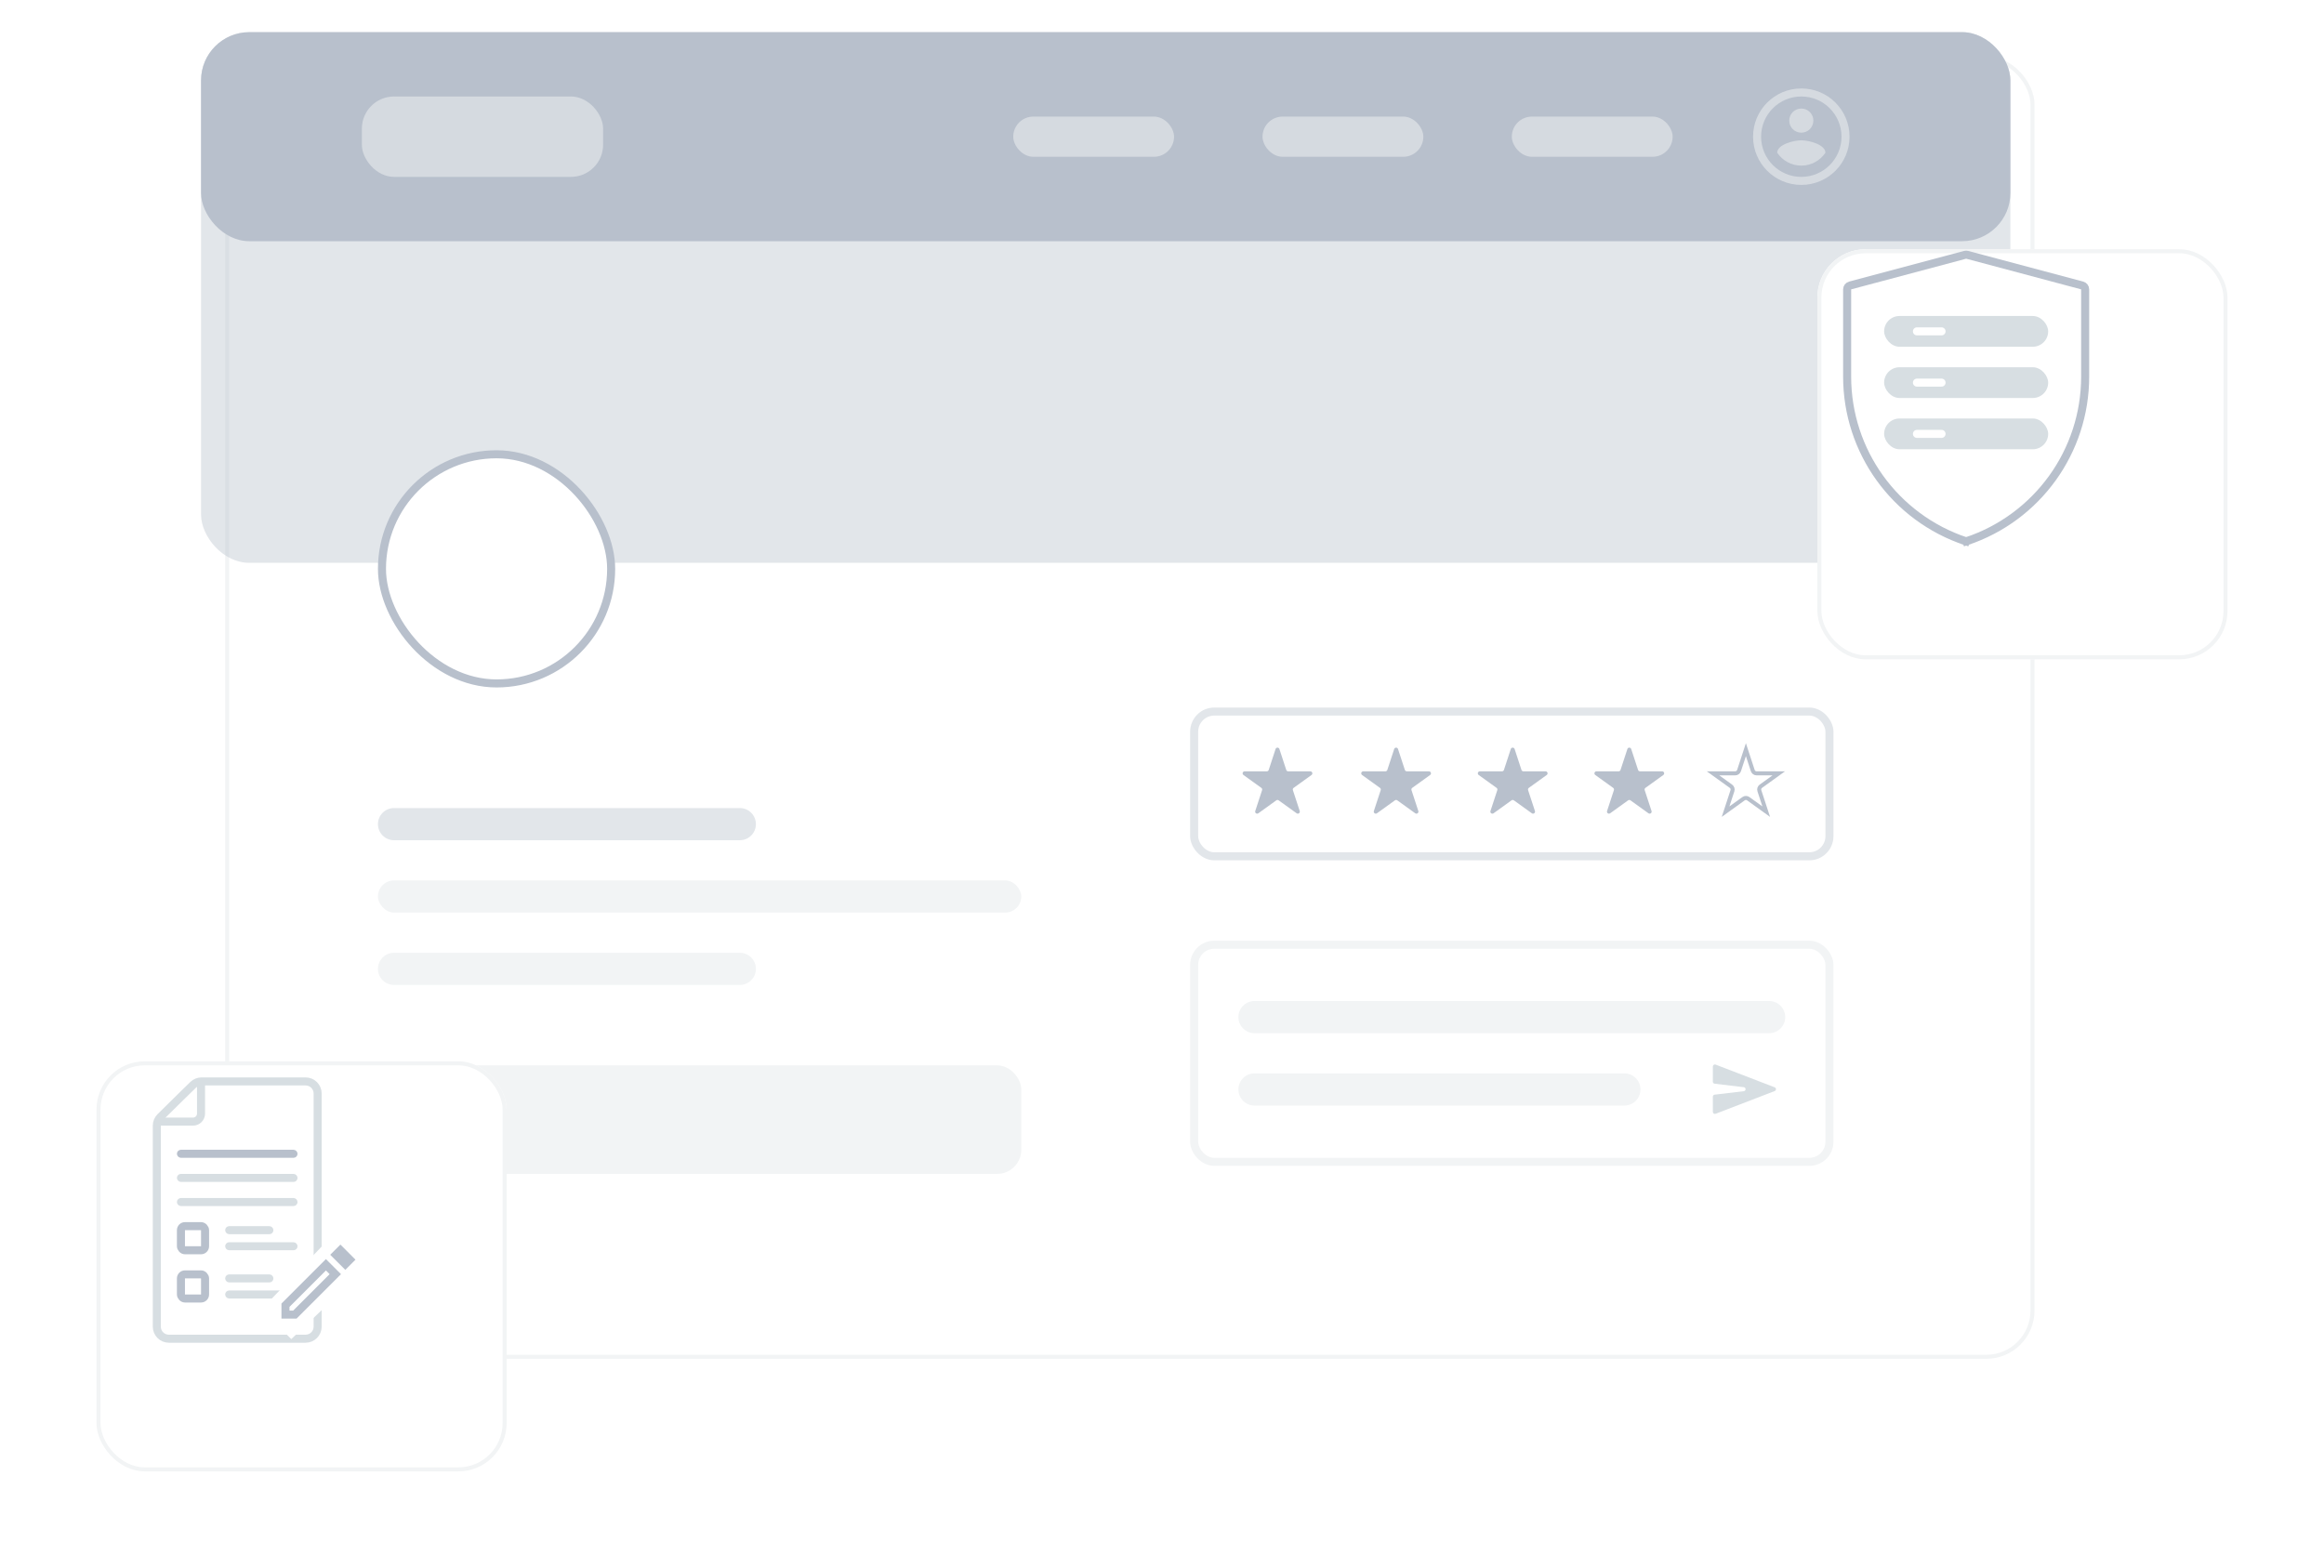 <svg width="578" height="390" viewBox="0 0 578 390" fill="none" xmlns="http://www.w3.org/2000/svg">
<g filter="url(#filter0_d)">
<rect x="50" y="8" width="450" height="324" rx="12" fill="white"/>
<rect x="50.5" y="8.5" width="449" height="323" rx="11.5" stroke="#F2F4F5"/>
</g>
<rect x="94" y="219" width="160" height="8" rx="4" fill="#F2F4F5"/>
<rect x="94" y="265" width="160" height="27" rx="6" fill="#F2F4F5"/>
<path d="M94 241C94 238.791 95.791 237 98 237L184 237C186.209 237 188 238.791 188 241C188 243.209 186.209 245 184 245H98C95.791 245 94 243.209 94 241Z" fill="#F2F4F5"/>
<path d="M94 205C94 202.791 95.791 201 98 201L184 201C186.209 201 188 202.791 188 205C188 207.209 186.209 209 184 209H98C95.791 209 94 207.209 94 205Z" fill="#B8C0CC" fill-opacity="0.4"/>
<path d="M426.007 276.583C426.007 276.934 426.359 277.175 426.686 277.049L441.374 271.398C441.801 271.233 441.801 270.629 441.374 270.464L426.686 264.813C426.359 264.687 426.007 264.928 426.007 265.279L426.001 269.069C426 269.322 426.19 269.536 426.441 269.566L433.698 270.435C434.286 270.505 434.286 271.357 433.698 271.428L426.441 272.296C426.19 272.326 426 272.54 426.001 272.793L426.007 276.583Z" fill="#D7DEE2"/>
<path d="M308 253C308 250.791 309.791 249 312 249L440 249C442.209 249 444 250.791 444 253C444 255.209 442.209 257 440 257H312C309.791 257 308 255.209 308 253Z" fill="#F2F4F5"/>
<path d="M308 271C308 268.791 309.791 267 312 267H404C406.209 267 408 268.791 408 271C408 273.209 406.209 275 404 275H312C309.791 275 308 273.209 308 271Z" fill="#F2F4F5"/>
<rect x="297" y="235" width="158" height="54" rx="5" stroke="#F2F4F5" stroke-width="2"/>
<rect x="50" y="8" width="450" height="132" rx="12" fill="#B8C0CC" fill-opacity="0.4"/>
<rect x="50" y="8" width="450" height="52" rx="12" fill="#B8C0CC"/>
<path d="M448 46C454.627 46 460 40.627 460 34C460 27.373 454.627 22 448 22C441.373 22 436 27.373 436 34C436 40.627 441.373 46 448 46Z" fill="#F2F4F5" fill-opacity="0.5"/>
<path d="M448 24C442.48 24 438 28.48 438 34C438 39.52 442.48 44 448 44C453.52 44 458 39.52 458 34C458 28.48 453.52 24 448 24ZM448 27C449.66 27 451 28.34 451 30C451 31.66 449.66 33 448 33C446.34 33 445 31.66 445 30C445 28.34 446.34 27 448 27ZM448 41.2C445.5 41.2 443.29 39.92 442 37.98C442.03 35.99 446 34.9 448 34.9C449.99 34.9 453.97 35.99 454 37.98C452.71 39.92 450.5 41.2 448 41.2Z" fill="#B8C0CC"/>
<rect x="376" y="29" width="40" height="10" rx="5" fill="#F2F4F5" fill-opacity="0.5"/>
<rect x="314" y="29" width="40" height="10" rx="5" fill="#F2F4F5" fill-opacity="0.5"/>
<rect x="252" y="29" width="40" height="10" rx="5" fill="#F2F4F5" fill-opacity="0.5"/>
<rect x="90" y="24" width="60" height="20" rx="8" fill="#F2F4F5" fill-opacity="0.5"/>
<rect x="297" y="177" width="158" height="36" rx="5" stroke="#B8C0CC" stroke-opacity="0.4" stroke-width="2"/>
<path d="M317.247 186.316C317.398 185.857 318.047 185.857 318.197 186.316L319.904 191.524C319.972 191.729 320.163 191.868 320.38 191.868H325.894C326.38 191.868 326.58 192.49 326.187 192.774L321.733 195.982C321.556 196.109 321.482 196.336 321.55 196.543L323.253 201.739C323.403 202.199 322.878 202.583 322.485 202.301L318.014 199.081C317.84 198.955 317.605 198.955 317.43 199.081L312.959 202.301C312.566 202.583 312.041 202.199 312.192 201.739L313.895 196.543C313.963 196.336 313.889 196.109 313.712 195.982L309.258 192.774C308.864 192.49 309.065 191.868 309.55 191.868H315.065C315.281 191.868 315.473 191.729 315.54 191.524L317.247 186.316Z" fill="#B8C0CC"/>
<path d="M346.747 186.316C346.898 185.857 347.547 185.857 347.697 186.316L349.404 191.524C349.472 191.729 349.663 191.868 349.88 191.868H355.394C355.88 191.868 356.08 192.49 355.687 192.774L351.233 195.982C351.056 196.109 350.982 196.336 351.05 196.543L352.753 201.739C352.903 202.199 352.378 202.583 351.985 202.301L347.514 199.081C347.34 198.955 347.105 198.955 346.93 199.081L342.459 202.301C342.066 202.583 341.541 202.199 341.692 201.739L343.395 196.543C343.463 196.336 343.389 196.109 343.212 195.982L338.758 192.774C338.364 192.49 338.565 191.868 339.05 191.868H344.565C344.781 191.868 344.973 191.729 345.04 191.524L346.747 186.316Z" fill="#B8C0CC"/>
<path d="M375.747 186.316C375.898 185.857 376.547 185.857 376.697 186.316L378.404 191.524C378.472 191.729 378.663 191.868 378.88 191.868H384.394C384.88 191.868 385.08 192.49 384.687 192.774L380.233 195.982C380.056 196.109 379.982 196.336 380.05 196.543L381.753 201.739C381.903 202.199 381.378 202.583 380.985 202.301L376.514 199.081C376.34 198.955 376.105 198.955 375.93 199.081L371.459 202.301C371.066 202.583 370.541 202.199 370.692 201.739L372.395 196.543C372.463 196.336 372.389 196.109 372.212 195.982L367.758 192.774C367.364 192.49 367.565 191.868 368.05 191.868H373.565C373.781 191.868 373.973 191.729 374.04 191.524L375.747 186.316Z" fill="#B8C0CC"/>
<path d="M404.747 186.316C404.898 185.857 405.547 185.857 405.697 186.316L407.404 191.524C407.472 191.729 407.663 191.868 407.88 191.868H413.394C413.88 191.868 414.08 192.49 413.687 192.774L409.233 195.982C409.056 196.109 408.982 196.336 409.05 196.543L410.753 201.739C410.903 202.199 410.378 202.583 409.985 202.301L405.514 199.081C405.34 198.955 405.105 198.955 404.93 199.081L400.459 202.301C400.066 202.583 399.541 202.199 399.692 201.739L401.395 196.543C401.463 196.336 401.389 196.109 401.212 195.982L396.758 192.774C396.364 192.49 396.565 191.868 397.05 191.868H402.565C402.781 191.868 402.973 191.729 403.04 191.524L404.747 186.316Z" fill="#B8C0CC"/>
<path d="M434.222 186.472L435.929 191.68C436.064 192.09 436.447 192.368 436.88 192.368H442.394L437.94 195.576C437.587 195.831 437.439 196.285 437.574 196.699L439.278 201.895L434.807 198.675C434.458 198.423 433.987 198.423 433.638 198.675L429.167 201.895L430.87 196.699C431.006 196.285 430.858 195.831 430.504 195.576L426.05 192.368H431.565C431.997 192.368 432.381 192.09 432.515 191.68L434.222 186.472Z" stroke="#B8C0CC"/>
<rect x="95" y="113" width="57" height="57" rx="28.5" fill="white" stroke="#B8C0CC" stroke-width="2"/>
<g filter="url(#filter1_d)">
<rect x="438" y="48" width="102" height="102" rx="12" fill="white"/>
<rect x="438.5" y="48.5" width="101" height="101" rx="11.5" stroke="#F2F4F5"/>
</g>
<path d="M459.4 71.977C459.4 71.524 459.705 71.127 460.143 71.011L488.743 63.384C488.912 63.339 489.089 63.339 489.258 63.384L517.858 71.011C518.296 71.127 518.6 71.524 518.6 71.977V93.686C518.6 112.267 506.711 128.763 489.083 134.639L489.399 135.587L489.083 134.639C489.029 134.656 488.971 134.656 488.918 134.639L488.601 135.587L488.918 134.639C471.29 128.763 459.4 112.267 459.4 93.686V71.977Z" stroke="#B8C0CC" stroke-width="2"/>
<rect x="468.6" y="78.6" width="40.8" height="7.65" rx="3.825" fill="#D7DEE2"/>
<rect x="468.6" y="91.35" width="40.8" height="7.65" rx="3.825" fill="#D7DEE2"/>
<rect x="468.6" y="104.1" width="40.8" height="7.65" rx="3.825" fill="#D7DEE2"/>
<path d="M476.76 82.425H482.88" stroke="white" stroke-width="2" stroke-linecap="round"/>
<path d="M476.76 95.175H482.88" stroke="white" stroke-width="2" stroke-linecap="round"/>
<path d="M476.76 107.925H482.88" stroke="white" stroke-width="2" stroke-linecap="round"/>
<g filter="url(#filter2_d)">
<rect x="10" y="250" width="102" height="102" rx="12" fill="white"/>
<rect x="10.5" y="250.5" width="101" height="101" rx="11.5" stroke="#F2F4F5"/>
</g>
<path d="M50 269V277C50 278.105 49.105 279 48 279H39" stroke="#D7DEE2" stroke-width="2"/>
<path d="M44.899 272.915L44.902 272.912L48.033 269.854C48.594 269.306 49.346 269 50.129 269H76C77.657 269 79 270.343 79 272V330C79 331.657 77.657 333 76 333H42C40.343 333 39 331.657 39 330V279.986C39 279.183 39.322 278.413 39.894 277.85L44.899 272.915Z" stroke="#D7DEE2" stroke-width="2"/>
<rect x="44.5" y="286.5" width="29" height="1" rx="0.5" stroke="#B8C0CC"/>
<rect x="44.5" y="292.5" width="29" height="1" rx="0.5" stroke="#D7DEE2"/>
<rect x="44.5" y="298.5" width="29" height="1" rx="0.5" stroke="#D7DEE2"/>
<rect x="56.5" y="305.5" width="11" height="1" rx="0.5" stroke="#D7DEE2"/>
<rect x="56.5" y="317.5" width="11" height="1" rx="0.5" stroke="#D7DEE2"/>
<rect x="56.5" y="309.5" width="17" height="1" rx="0.5" stroke="#D7DEE2"/>
<rect x="56.5" y="321.5" width="17" height="1" rx="0.5" stroke="#D7DEE2"/>
<rect x="45" y="305" width="6" height="6" rx="1" stroke="#B8C0CC" stroke-width="2"/>
<rect x="45" y="317" width="6" height="6" rx="1" stroke="#B8C0CC" stroke-width="2"/>
<path d="M82 308L82 324L72.442 333.096L65.033 325.687L82 308Z" fill="white"/>
<path d="M87.001 313.337L85.88 314.458L83.544 312.122L84.665 311.002L87.001 313.337ZM73.336 327.003H71V324.667L81.06 314.607L83.396 316.942L73.336 327.003Z" stroke="#B8C0CC" stroke-width="2"/>
<defs>
<filter id="filter0_d" x="42" y="0" width="478" height="352" filterUnits="userSpaceOnUse" color-interpolation-filters="sRGB">
<feFlood flood-opacity="0" result="BackgroundImageFix"/>
<feColorMatrix in="SourceAlpha" type="matrix" values="0 0 0 0 0 0 0 0 0 0 0 0 0 0 0 0 0 0 127 0"/>
<feOffset dx="6" dy="6"/>
<feGaussianBlur stdDeviation="7"/>
<feColorMatrix type="matrix" values="0 0 0 0 0.722 0 0 0 0 0.753 0 0 0 0 0.8 0 0 0 0.16 0"/>
<feBlend mode="normal" in2="BackgroundImageFix" result="effect1_dropShadow"/>
<feBlend mode="normal" in="SourceGraphic" in2="effect1_dropShadow" result="shape"/>
</filter>
<filter id="filter1_d" x="428" y="38" width="150" height="150" filterUnits="userSpaceOnUse" color-interpolation-filters="sRGB">
<feFlood flood-opacity="0" result="BackgroundImageFix"/>
<feColorMatrix in="SourceAlpha" type="matrix" values="0 0 0 0 0 0 0 0 0 0 0 0 0 0 0 0 0 0 127 0"/>
<feOffset dx="14" dy="14"/>
<feGaussianBlur stdDeviation="12"/>
<feColorMatrix type="matrix" values="0 0 0 0 0.722 0 0 0 0 0.753 0 0 0 0 0.8 0 0 0 0.2 0"/>
<feBlend mode="normal" in2="BackgroundImageFix" result="effect1_dropShadow"/>
<feBlend mode="normal" in="SourceGraphic" in2="effect1_dropShadow" result="shape"/>
</filter>
<filter id="filter2_d" x="0" y="240" width="150" height="150" filterUnits="userSpaceOnUse" color-interpolation-filters="sRGB">
<feFlood flood-opacity="0" result="BackgroundImageFix"/>
<feColorMatrix in="SourceAlpha" type="matrix" values="0 0 0 0 0 0 0 0 0 0 0 0 0 0 0 0 0 0 127 0"/>
<feOffset dx="14" dy="14"/>
<feGaussianBlur stdDeviation="12"/>
<feColorMatrix type="matrix" values="0 0 0 0 0.722 0 0 0 0 0.753 0 0 0 0 0.8 0 0 0 0.2 0"/>
<feBlend mode="normal" in2="BackgroundImageFix" result="effect1_dropShadow"/>
<feBlend mode="normal" in="SourceGraphic" in2="effect1_dropShadow" result="shape"/>
</filter>
</defs>
</svg>
